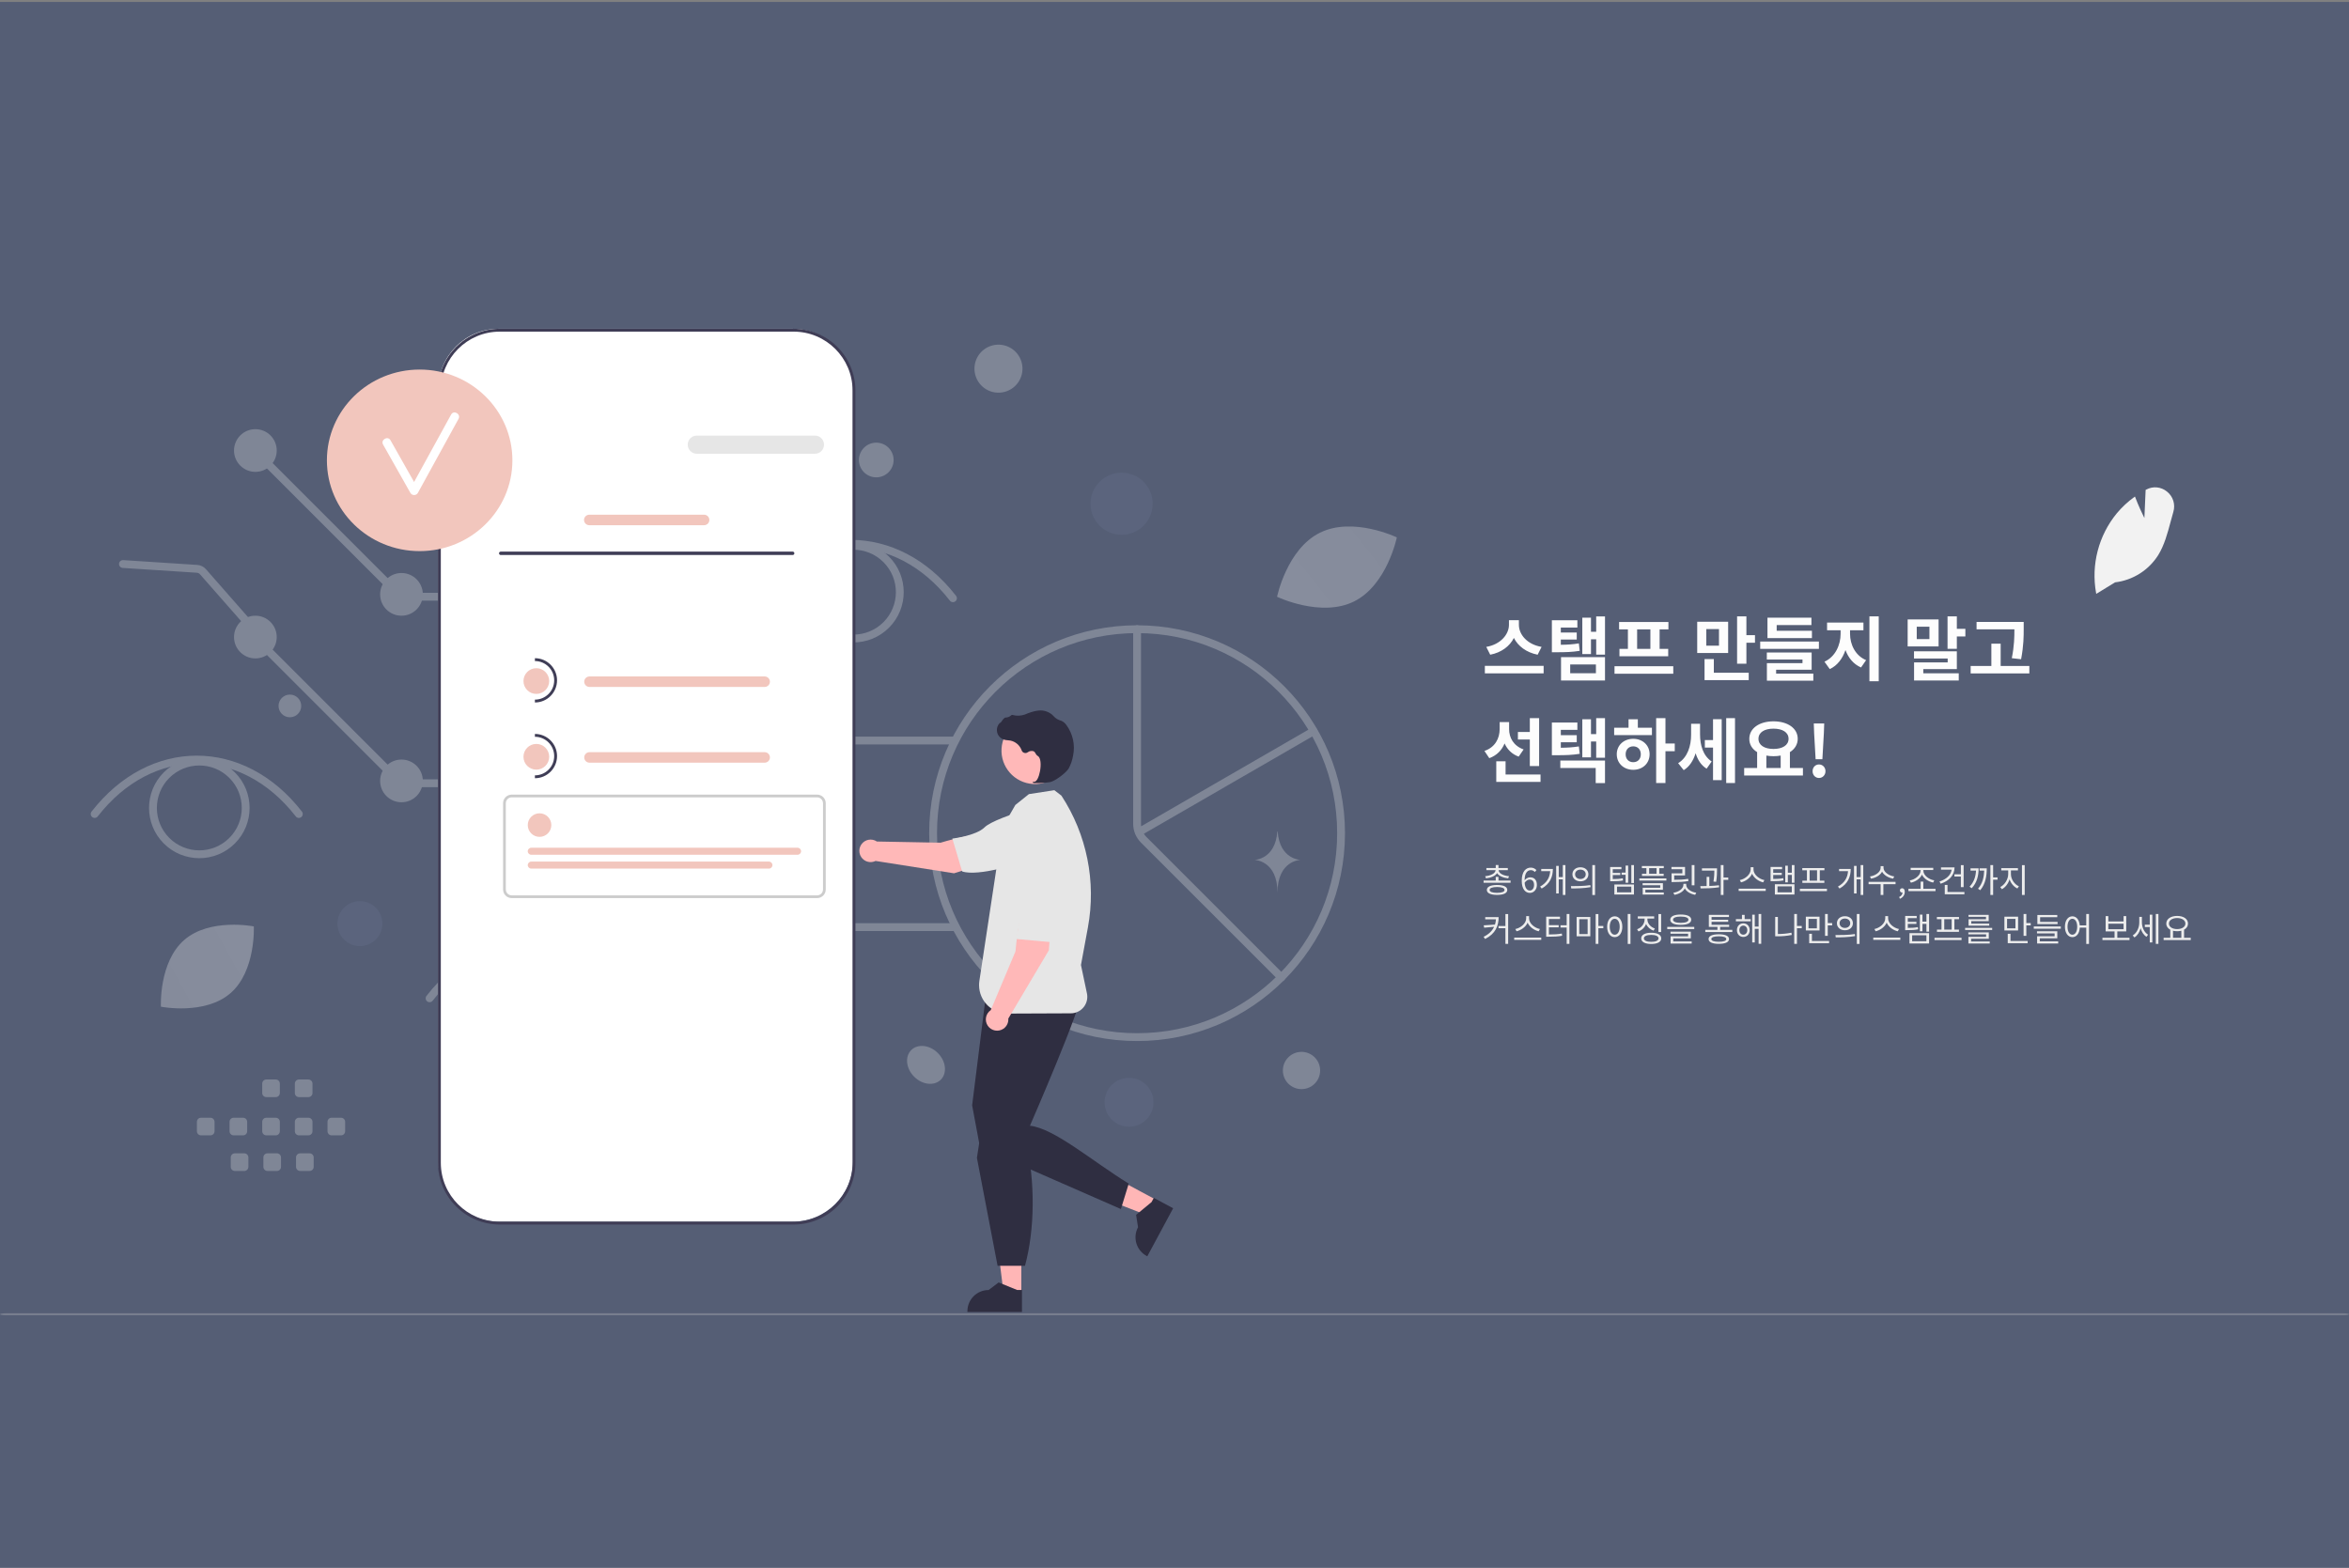 <svg width="1200" height="801" viewBox="0 0 1200 801" fill="none" xmlns="http://www.w3.org/2000/svg">
<rect x="0" y="0" width="1200" height="801" fill="#808080" stroke="none"/>
<path d="M0 0.98H1200V595.852C1200 650.256 1200 757.061 1200 800.981C1174.11 800.981 1108.15 800.98 1075 800.98H0V0.98Z" fill="#555E75"/>
<g opacity="0.3">
<path d="M685.094 425.677C685.094 483.235 638.443 529.886 580.885 529.886C523.327 529.886 476.676 483.235 476.676 425.677C476.676 368.119 523.327 321.467 580.885 321.467C638.443 321.467 685.094 368.119 685.094 425.677Z" stroke="#E1E4E5" stroke-width="4" stroke-linecap="round" stroke-linejoin="round"/>
<path d="M654.575 499.364L584.279 429.07C583.203 427.995 582.35 426.719 581.768 425.314C581.186 423.91 580.886 422.404 580.887 420.883V321.467M486.921 378.361H387.508C385.988 378.362 384.482 378.063 383.077 377.481C381.673 376.9 380.396 376.047 379.321 374.972L309.024 304.674M308.932 304.869H209.521C208 304.87 206.495 304.571 205.09 303.989C203.685 303.408 202.408 302.555 201.333 301.48L131.035 231.182M128.721 320.617L103.692 292.117C103.31 291.68 102.846 291.324 102.325 291.067C101.805 290.811 101.239 290.66 100.66 290.623L62.809 288.166M486.922 473.671H387.509C385.989 473.671 384.483 473.373 383.078 472.791C381.673 472.209 380.396 471.357 379.321 470.281L309.024 399.984M308.932 400.179H209.52C208 400.179 206.494 399.88 205.089 399.299C203.684 398.717 202.408 397.864 201.333 396.789L131.035 326.492M581.695 425.214L671.083 373.572" stroke="#E1E4E5" stroke-width="4" stroke-linecap="round" stroke-linejoin="round"/>
<path d="M205.101 314.578C211.126 314.578 216.01 309.694 216.01 303.669C216.01 297.644 211.126 292.76 205.101 292.76C199.076 292.76 194.191 297.644 194.191 303.669C194.191 309.694 199.076 314.578 205.101 314.578Z" fill="#E1E4E5"/>
<path d="M205.101 409.888C211.126 409.888 216.01 405.004 216.01 398.979C216.01 392.954 211.126 388.069 205.101 388.069C199.076 388.069 194.191 392.954 194.191 398.979C194.191 405.004 199.076 409.888 205.101 409.888Z" fill="#E1E4E5"/>
<path d="M130.46 241.086C136.485 241.086 141.369 236.202 141.369 230.177C141.369 224.152 136.485 219.268 130.46 219.268C124.435 219.268 119.551 224.152 119.551 230.177C119.551 236.202 124.435 241.086 130.46 241.086Z" fill="#E1E4E5"/>
<path d="M130.46 336.396C136.485 336.396 141.369 331.511 141.369 325.486C141.369 319.461 136.485 314.577 130.46 314.577C124.435 314.577 119.551 319.461 119.551 325.486C119.551 331.511 124.435 336.396 130.46 336.396Z" fill="#E1E4E5"/>
<path d="M308.448 314.578C314.473 314.578 319.358 309.694 319.358 303.669C319.358 297.644 314.473 292.76 308.448 292.76C302.423 292.76 297.539 297.644 297.539 303.669C297.539 309.694 302.423 314.578 308.448 314.578Z" fill="#E1E4E5"/>
<path d="M308.448 409.888C314.473 409.888 319.358 405.004 319.358 398.979C319.358 392.954 314.473 388.069 308.448 388.069C302.423 388.069 297.539 392.954 297.539 398.979C297.539 405.004 302.423 409.888 308.448 409.888Z" fill="#E1E4E5"/>
<path d="M383.089 386.922C389.114 386.922 393.998 382.037 393.998 376.012C393.998 369.987 389.114 365.103 383.089 365.103C377.064 365.103 372.18 369.987 372.18 376.012C372.18 382.037 377.064 386.922 383.089 386.922Z" fill="#E1E4E5"/>
<path d="M383.089 482.231C389.114 482.231 393.998 477.347 393.998 471.322C393.998 465.297 389.114 460.413 383.089 460.413C377.064 460.413 372.18 465.297 372.18 471.322C372.18 477.347 377.064 482.231 383.089 482.231Z" fill="#E1E4E5"/>
<path d="M382.515 305.649C411.32 268.559 458.02 268.559 486.824 305.649M219.455 510.049C248.26 472.96 294.959 472.96 323.764 510.049M48.355 415.887C77.161 378.798 123.86 378.798 152.665 415.887" stroke="#E1E4E5" stroke-width="4" stroke-linecap="round" stroke-linejoin="round"/>
<path d="M452.731 285.797C461.979 295.045 461.979 310.041 452.731 319.29C443.482 328.54 428.486 328.54 419.236 319.29C409.988 310.041 409.988 295.045 419.236 285.797C428.486 276.547 443.482 276.547 452.731 285.797ZM289.67 490.196C298.92 499.445 298.92 514.441 289.67 523.69C280.421 532.94 265.425 532.94 256.176 523.69C246.927 514.441 246.927 499.445 256.176 490.196C265.425 480.947 280.421 480.947 289.67 490.196ZM118.571 396.034C127.821 405.284 127.821 420.279 118.571 429.528C109.323 438.778 94.327 438.778 85.077 429.528C75.828 420.279 75.828 405.284 85.077 396.034C94.327 386.785 109.323 386.785 118.571 396.034Z" stroke="#E1E4E5" stroke-width="4" stroke-linecap="round" stroke-linejoin="round"/>
<path d="M691.708 307.298C674.816 315.678 652.395 304.903 652.395 304.903C652.395 304.903 657.377 280.547 674.279 272.178C691.172 263.798 713.584 274.562 713.584 274.562C713.584 274.562 708.601 298.918 691.708 307.298Z" fill="url(#paint0_linear_523_612)"/>
<path d="M117.704 507.462C130.81 496.137 129.663 473.316 129.663 473.316C129.663 473.316 107.263 468.871 94.163 480.206C81.056 491.532 82.197 514.342 82.197 514.342C82.197 514.342 104.596 518.787 117.704 507.462Z" fill="url(#paint1_linear_523_612)"/>
<path d="M589.264 563.173C589.264 556.276 583.672 550.684 576.775 550.684C569.877 550.684 564.285 556.276 564.285 563.173C564.285 570.071 569.877 575.663 576.775 575.663C583.672 575.663 589.264 570.071 589.264 563.173Z" fill="#687391"/>
<path d="M195.341 471.896C195.341 465.554 190.2 460.413 183.858 460.413C177.516 460.413 172.375 465.554 172.375 471.896C172.375 478.238 177.516 483.379 183.858 483.379C190.2 483.379 195.341 478.238 195.341 471.896Z" fill="#687391"/>
<path d="M338.398 190.559C327.883 190.559 319.359 199.083 319.359 209.598C319.359 220.114 327.883 228.638 338.398 228.638C348.913 228.638 357.438 220.114 357.438 209.598C357.438 199.083 348.913 190.559 338.398 190.559Z" fill="#687391"/>
<path d="M572.974 273.232C564.212 273.232 557.108 266.128 557.108 257.366C557.108 248.604 564.212 241.5 572.974 241.5C581.737 241.5 588.84 248.604 588.84 257.366C588.84 266.128 581.737 273.232 572.974 273.232Z" fill="#687391"/>
<path d="M273.94 365.98C269.851 365.98 266.537 362.665 266.537 358.576C266.537 354.488 269.851 351.173 273.94 351.173C278.029 351.173 281.344 354.488 281.344 358.576C281.344 362.665 278.029 365.98 273.94 365.98Z" fill="#E1E4E5"/>
<path d="M658.15 553.665C654.432 549.947 654.432 543.92 658.15 540.202C661.867 536.484 667.895 536.484 671.612 540.202C675.33 543.92 675.33 549.947 671.612 553.665C667.895 557.382 661.867 557.382 658.15 553.665Z" fill="#E1E4E5"/>
<path d="M148.09 366.463C144.89 366.463 142.296 363.869 142.296 360.669C142.296 357.47 144.89 354.876 148.09 354.876C151.289 354.876 153.883 357.47 153.883 360.669C153.883 363.869 151.289 366.463 148.09 366.463Z" fill="#E1E4E5"/>
<path d="M447.648 243.884C442.753 243.884 438.785 239.916 438.785 235.021C438.785 230.126 442.753 226.157 447.648 226.157C452.543 226.157 456.512 230.126 456.512 235.021C456.512 239.916 452.543 243.884 447.648 243.884Z" fill="#E1E4E5"/>
<path d="M272.432 227.201C273.266 230.314 271.419 233.514 268.306 234.348C265.193 235.182 261.993 233.335 261.159 230.222C260.325 227.109 262.172 223.909 265.285 223.075C268.398 222.241 271.598 224.088 272.432 227.201Z" fill="#E1E4E5"/>
<path d="M248.735 452.375C244.613 452.375 241.272 449.033 241.272 444.911C241.272 440.789 244.613 437.448 248.735 437.448C252.858 437.448 256.199 440.789 256.199 444.911C256.199 449.033 252.858 452.375 248.735 452.375Z" fill="#E1E4E5"/>
<path d="M467.012 550.116C462.836 545.941 462.159 539.848 465.5 536.508C468.84 533.168 474.933 533.844 479.108 538.02C483.283 542.195 483.96 548.288 480.62 551.628C477.279 554.968 471.187 554.291 467.012 550.116Z" fill="#E1E4E5"/>
<path d="M521.925 185.185C523.679 191.729 519.795 198.456 513.251 200.209C506.706 201.963 499.979 198.079 498.226 191.535C496.472 184.99 500.356 178.264 506.901 176.51C513.445 174.756 520.172 178.64 521.925 185.185Z" fill="#E1E4E5"/>
<path d="M652.53 424.815H652.701C653.71 439.12 664.348 439.34 664.348 439.34C664.348 439.34 652.617 439.569 652.617 456.097C652.617 439.569 640.887 439.34 640.887 439.34C640.887 439.34 651.521 439.12 652.53 424.815ZM195.488 214.674H195.64C196.549 227.757 206.124 227.958 206.124 227.958C206.124 227.958 195.566 228.168 195.566 243.284C195.566 228.168 185.008 227.958 185.008 227.958C185.008 227.958 194.579 227.757 195.488 214.674Z" fill="#E1E4E5"/>
<path fill-rule="evenodd" clip-rule="evenodd" d="M102.69 571.065H107.499C108.662 571.065 109.599 572.011 109.599 573.164V577.974C109.598 578.531 109.377 579.065 108.983 579.459C108.589 579.852 108.056 580.074 107.499 580.074H102.69C102.134 580.072 101.601 579.85 101.207 579.457C100.814 579.064 100.592 578.531 100.59 577.974V573.164C100.589 572.888 100.643 572.615 100.749 572.36C100.854 572.105 101.009 571.874 101.204 571.679C101.399 571.484 101.631 571.329 101.886 571.224C102.141 571.118 102.414 571.065 102.69 571.065ZM119.365 571.065H124.174C124.73 571.067 125.263 571.289 125.657 571.682C126.05 572.075 126.272 572.608 126.274 573.164V577.974C126.274 578.531 126.052 579.065 125.659 579.459C125.265 579.852 124.731 580.074 124.174 580.074H119.365C118.809 580.072 118.276 579.85 117.883 579.457C117.489 579.064 117.267 578.531 117.265 577.974V573.164C117.267 572.608 117.489 572.075 117.883 571.682C118.276 571.289 118.809 571.067 119.365 571.065ZM136.052 571.065H140.862C141.418 571.067 141.95 571.289 142.344 571.682C142.737 572.076 142.958 572.608 142.961 573.164V577.974C142.96 578.531 142.739 579.065 142.345 579.458C141.952 579.852 141.418 580.073 140.862 580.074H136.052C135.496 580.072 134.963 579.85 134.57 579.456C134.177 579.063 133.955 578.53 133.953 577.974V573.164C133.952 572.888 134.006 572.615 134.111 572.36C134.216 572.105 134.371 571.874 134.566 571.679C134.761 571.484 134.993 571.329 135.248 571.224C135.503 571.119 135.776 571.065 136.052 571.065ZM152.727 571.065H157.537C158.093 571.067 158.626 571.289 159.019 571.682C159.412 572.076 159.634 572.608 159.636 573.164V577.974C159.635 578.531 159.414 579.065 159.021 579.458C158.627 579.852 158.094 580.073 157.537 580.074H152.727C152.169 580.074 151.634 579.853 151.239 579.459C150.844 579.066 150.621 578.532 150.618 577.974V573.164C150.624 572.608 150.849 572.076 151.243 571.683C151.638 571.291 152.17 571.069 152.727 571.065ZM169.404 571.065H174.214C175.377 571.065 176.323 572.011 176.323 573.164V577.974C176.323 578.251 176.268 578.524 176.162 578.779C176.055 579.035 175.9 579.266 175.704 579.461C175.508 579.656 175.276 579.811 175.02 579.916C174.765 580.021 174.491 580.075 174.214 580.074H169.404C168.848 580.072 168.316 579.85 167.923 579.456C167.529 579.063 167.308 578.53 167.305 577.974V573.164C167.308 572.608 167.529 572.076 167.923 571.682C168.316 571.289 168.848 571.067 169.404 571.065ZM119.977 589.25H124.786C125.342 589.252 125.875 589.473 126.269 589.867C126.662 590.26 126.884 590.793 126.886 591.349V596.169C126.884 596.725 126.662 597.258 126.269 597.651C125.875 598.044 125.342 598.266 124.786 598.268H119.977C119.421 598.267 118.887 598.046 118.493 597.653C118.099 597.259 117.878 596.725 117.877 596.169V591.359C117.876 591.082 117.929 590.808 118.034 590.552C118.139 590.296 118.293 590.063 118.488 589.867C118.683 589.671 118.916 589.516 119.171 589.41C119.427 589.304 119.701 589.249 119.977 589.25ZM136.653 589.25H141.462C142.018 589.252 142.551 589.473 142.944 589.867C143.338 590.26 143.559 590.793 143.562 591.349V596.169C143.559 596.725 143.338 597.258 142.944 597.651C142.551 598.044 142.018 598.266 141.462 598.268H136.653C136.096 598.266 135.564 598.044 135.17 597.651C134.777 597.258 134.555 596.725 134.553 596.169V591.359C134.551 591.082 134.604 590.808 134.709 590.552C134.814 590.296 134.968 590.063 135.164 589.867C135.359 589.671 135.591 589.516 135.846 589.41C136.102 589.304 136.376 589.249 136.653 589.25ZM153.329 589.25H158.139C159.302 589.25 160.248 590.196 160.248 591.349V596.169C160.245 596.726 160.022 597.26 159.627 597.654C159.232 598.047 158.697 598.268 158.139 598.268H153.329C152.773 598.266 152.24 598.044 151.847 597.651C151.454 597.257 151.232 596.725 151.23 596.169V591.359C151.23 590.196 152.176 589.25 153.329 589.25ZM136.052 551.53H140.862C141.418 551.533 141.95 551.754 142.344 552.148C142.737 552.541 142.958 553.073 142.961 553.629V558.439C142.96 558.996 142.739 559.53 142.345 559.923C141.952 560.317 141.418 560.539 140.862 560.539L136.052 560.538C135.496 560.536 134.963 560.314 134.57 559.921C134.177 559.528 133.955 558.995 133.953 558.439V553.629C133.952 553.354 134.006 553.08 134.111 552.825C134.216 552.57 134.371 552.339 134.566 552.144C134.761 551.949 134.993 551.794 135.248 551.689C135.503 551.584 135.776 551.53 136.052 551.53ZM152.727 551.53H157.537C158.093 551.533 158.626 551.754 159.019 552.148C159.412 552.541 159.634 553.073 159.636 553.629V558.439C159.635 558.996 159.414 559.53 159.021 559.923C158.627 560.317 158.094 560.539 157.537 560.539L152.727 560.538C152.169 560.538 151.635 560.318 151.239 559.924C150.844 559.531 150.621 558.997 150.618 558.439V553.629C150.624 553.073 150.849 552.541 151.243 552.148C151.638 551.756 152.17 551.534 152.727 551.53ZM357.535 543.975H362.345C363.508 543.975 364.445 544.921 364.445 546.074V550.884C364.445 551.441 364.223 551.975 363.83 552.369C363.436 552.762 362.902 552.984 362.345 552.984H357.535C356.979 552.982 356.447 552.76 356.054 552.366C355.66 551.973 355.439 551.44 355.436 550.884V546.074C355.436 545.798 355.49 545.525 355.595 545.27C355.7 545.015 355.855 544.784 356.05 544.589C356.245 544.394 356.476 544.239 356.731 544.134C356.986 544.029 357.26 543.975 357.535 543.975ZM374.212 543.975H379.021C379.577 543.977 380.11 544.199 380.503 544.592C380.897 544.985 381.119 545.518 381.121 546.074V550.884C381.12 551.441 380.899 551.975 380.505 552.369C380.111 552.762 379.578 552.984 379.021 552.984H374.212C373.656 552.982 373.123 552.76 372.729 552.367C372.336 551.973 372.114 551.441 372.112 550.884V546.074C372.114 545.518 372.336 544.985 372.729 544.592C373.123 544.199 373.656 543.977 374.212 543.975ZM390.898 543.975H395.708C396.264 543.977 396.797 544.199 397.19 544.592C397.583 544.986 397.805 545.518 397.807 546.074V550.884C397.807 551.441 397.585 551.975 397.192 552.368C396.798 552.762 396.265 552.983 395.708 552.984H390.898C390.342 552.982 389.81 552.76 389.416 552.366C389.023 551.973 388.801 551.44 388.799 550.884V546.074C388.799 545.798 388.853 545.525 388.958 545.27C389.063 545.015 389.218 544.784 389.413 544.589C389.608 544.394 389.839 544.239 390.094 544.134C390.349 544.029 390.622 543.975 390.898 543.975ZM407.574 543.975H412.384C412.94 543.977 413.472 544.199 413.866 544.592C414.259 544.986 414.481 545.518 414.483 546.074V550.884C414.482 551.441 414.261 551.975 413.867 552.368C413.474 552.762 412.94 552.983 412.384 552.984H407.574C407.016 552.984 406.481 552.763 406.086 552.369C405.691 551.976 405.467 551.442 405.465 550.884V546.074C405.471 545.518 405.695 544.986 406.09 544.593C406.484 544.201 407.017 543.979 407.574 543.975ZM424.251 543.975H429.061C430.224 543.975 431.17 544.921 431.17 546.074V550.884C431.17 551.161 431.115 551.434 431.008 551.689C430.902 551.945 430.746 552.176 430.551 552.371C430.355 552.566 430.122 552.721 429.867 552.826C429.611 552.931 429.337 552.985 429.061 552.984H424.251C423.695 552.982 423.162 552.76 422.769 552.366C422.376 551.973 422.154 551.44 422.152 550.884V546.074C422.154 545.518 422.376 544.986 422.769 544.592C423.162 544.199 423.695 543.977 424.251 543.975ZM374.824 562.16H379.633C380.189 562.162 380.722 562.383 381.115 562.777C381.509 563.17 381.731 563.703 381.733 564.259V569.079C381.731 569.635 381.509 570.168 381.115 570.561C380.722 570.954 380.189 571.176 379.633 571.178H374.824C374.267 571.177 373.733 570.956 373.34 570.563C372.946 570.169 372.724 569.635 372.724 569.079V564.269C372.722 563.992 372.775 563.718 372.88 563.462C372.985 563.206 373.14 562.973 373.335 562.777C373.53 562.581 373.762 562.426 374.018 562.32C374.273 562.214 374.547 562.159 374.824 562.16ZM391.499 562.16H396.308C396.864 562.162 397.397 562.383 397.791 562.777C398.184 563.17 398.406 563.703 398.408 564.259V569.079C398.406 569.635 398.184 570.168 397.791 570.561C397.397 570.954 396.864 571.176 396.308 571.178H391.499C390.943 571.176 390.41 570.954 390.017 570.561C389.623 570.168 389.401 569.635 389.399 569.079V564.269C389.398 563.992 389.451 563.718 389.556 563.462C389.661 563.206 389.815 562.973 390.01 562.777C390.205 562.581 390.438 562.426 390.693 562.32C390.949 562.214 391.223 562.159 391.499 562.16ZM408.176 562.16H412.986C414.149 562.16 415.095 563.106 415.095 564.259V569.079C415.092 569.636 414.869 570.17 414.473 570.564C414.078 570.957 413.543 571.178 412.986 571.178H408.176C407.62 571.176 407.087 570.954 406.694 570.561C406.301 570.167 406.079 569.635 406.077 569.079V564.269C406.077 563.106 407.023 562.16 408.176 562.16ZM390.898 524.44H395.708C396.264 524.443 396.797 524.664 397.19 525.058C397.583 525.451 397.805 525.983 397.807 526.539V531.349C397.807 531.906 397.585 532.44 397.192 532.833C396.798 533.227 396.265 533.449 395.708 533.449L390.898 533.448C390.342 533.446 389.81 533.224 389.416 532.831C389.023 532.438 388.801 531.905 388.799 531.349V526.539C388.799 526.264 388.853 525.99 388.958 525.735C389.063 525.48 389.218 525.249 389.413 525.054C389.608 524.859 389.839 524.704 390.094 524.599C390.349 524.494 390.622 524.44 390.898 524.44ZM407.574 524.44H412.384C412.94 524.443 413.472 524.664 413.866 525.058C414.259 525.451 414.481 525.983 414.483 526.539V531.349C414.482 531.906 414.261 532.44 413.867 532.833C413.474 533.227 412.94 533.449 412.384 533.449L407.574 533.448C407.016 533.448 406.481 533.228 406.086 532.834C405.691 532.441 405.467 531.907 405.465 531.349V526.539C405.471 525.983 405.695 525.451 406.09 525.058C406.484 524.666 407.017 524.444 407.574 524.44Z" fill="#E1E4E5"/>
</g>
<path d="M521.755 660.833L512.692 660.832L508.379 625.87L521.757 625.871L521.755 660.833Z" fill="#FFB6B6"/>
<path d="M522.077 670.289L494.203 670.288V669.935C494.204 663.944 499.061 659.087 505.052 659.086L510.144 655.224L519.644 659.087L522.077 659.087L522.077 670.289Z" fill="#2F2E41"/>
<path d="M590.819 613.125L586.527 621.108L553.691 608.35L560.027 596.567L590.819 613.125Z" fill="#FFB6B6"/>
<path d="M599.302 617.321L586.102 641.871L585.792 641.704C580.514 638.866 578.537 632.288 581.373 627.011L580.383 620.697L588.284 614.159L589.436 612.016L599.302 617.321Z" fill="#2F2E41"/>
<path d="M504.621 500.725L496.621 564.725L500.621 586.182L572.621 617.725L576.621 604.725C558.217 593.463 538.543 576.419 526.147 575.167C526.147 575.167 553.121 513.225 552.121 508.225C551.121 503.225 504.621 500.725 504.621 500.725Z" fill="#2F2E41"/>
<path d="M503.244 564.54L499.059 591.568L509.622 646.725H523.622C528.651 628.192 528.911 603.833 524.122 583.225L503.244 564.54Z" fill="#2F2E41"/>
<path d="M512.236 422.53L518.69 411.284L525.619 405.725L538.619 403.725L542.231 406.502C555.229 426.368 560.076 450.477 555.766 473.822L552.217 493.045L555.271 507.548C556.231 512.108 553.313 516.584 548.752 517.544C548.192 517.662 547.621 517.723 547.048 517.725L514.793 517.858C506.745 517.891 500.193 511.393 500.16 503.345C500.157 502.594 500.212 501.844 500.325 501.101L512.236 422.53Z" fill="#E6E6E6"/>
<path d="M537.557 461.255L524.666 459.409C520.306 466.699 518.757 486.104 518.757 486.104L506.141 516.089C503.514 517.873 502.831 521.449 504.615 524.076C506.399 526.702 509.975 527.386 512.601 525.602C514.306 524.444 515.261 522.462 515.104 520.408L535.818 485.505L537.557 461.255Z" fill="#FFB8B8"/>
<path d="M535.505 425.467C543.004 426.628 548.141 433.648 546.98 441.147C546.85 441.987 546.642 442.814 546.359 443.616L543.623 451.37C543.623 451.37 542.134 474.716 536.455 481.306L519.029 479.729C519.029 479.729 522.215 467.95 519.769 462.251C518.271 458.761 518.354 446.707 519.83 436.9C520.992 429.421 527.997 424.3 535.476 425.462L535.505 425.467Z" fill="#E6E6E6"/>
<path d="M510.542 438.81L507.481 426.152C499.094 424.804 480.497 430.554 480.497 430.554L447.971 429.947C445.34 428.168 441.766 428.858 439.987 431.488C438.209 434.119 438.899 437.693 441.529 439.472C443.236 440.626 445.43 440.779 447.281 439.872L487.374 446.18L510.542 438.81Z" fill="#FFB8B8"/>
<path d="M543.021 423.644C544.72 431.039 540.103 438.412 532.708 440.112C531.879 440.303 531.035 440.416 530.185 440.45L521.969 440.782C521.969 440.782 499.733 448.049 491.507 445.216L486.516 428.446C486.516 428.446 498.637 427.041 503.024 422.657C505.71 419.973 516.938 415.584 526.593 413.321C533.97 411.629 541.322 416.238 543.014 423.615L543.021 423.644Z" fill="#E6E6E6"/>
<path d="M545.586 386.237C547.098 376.918 540.769 368.138 531.451 366.626C522.132 365.114 513.352 371.442 511.84 380.761C510.327 390.079 516.656 398.859 525.974 400.372C535.293 401.884 544.073 395.555 545.586 386.237Z" fill="#FFB8B8"/>
<path d="M529.005 400.107C531.506 400.146 534.006 399.971 536.477 399.584C538.927 399.086 544.407 395.07 545.934 392.654C547.048 390.581 547.814 388.339 548.204 386.019C549.318 380.571 548.07 374.906 544.77 370.43C544.143 369.505 543.277 368.766 542.264 368.292C542.175 368.257 542.082 368.226 541.989 368.199C540.513 367.811 539.187 366.99 538.181 365.843C537.986 365.611 537.775 365.393 537.548 365.191C536.411 364.232 535.063 363.555 533.615 363.216C531.276 362.59 527.892 363.212 523.557 365.064C521.497 365.788 519.264 365.857 517.164 365.261C516.954 365.221 516.739 365.294 516.599 365.454C515.819 366.186 514.791 366.596 513.722 366.601C513.067 366.63 512.38 367.537 511.549 368.72C511.361 368.988 511.141 369.301 510.982 369.492L510.961 369.126L510.59 369.534C508.684 371.635 508.842 374.884 510.943 376.79C511.508 377.302 512.179 377.682 512.909 377.903C513.568 378.078 514.243 378.186 514.924 378.224C515.336 378.261 515.763 378.3 516.172 378.37C518.84 378.917 521.026 380.825 521.926 383.396C522.304 384.449 523.464 384.996 524.517 384.619C524.682 384.56 524.839 384.479 524.983 384.379C525.848 383.706 526.987 383.499 528.033 383.824C528.478 384.072 528.825 384.465 529.014 384.938C529.245 385.465 529.627 385.911 530.113 386.219C531.773 387.075 531.887 390.867 531.291 394.027C530.716 397.074 529.58 399.278 528.528 399.387C527.719 399.471 527.626 399.528 527.567 399.672L527.515 399.8L527.606 399.92C528.053 400.082 528.53 400.146 529.005 400.107Z" fill="#2F2E41"/>
<path d="M404.917 167.98H254.771C237.744 167.98 223.941 181.783 223.941 198.81V593.346C223.941 610.373 237.744 624.176 254.771 624.176H404.917C421.944 624.176 435.746 610.373 435.746 593.346V198.81C435.746 181.783 421.944 167.98 404.917 167.98Z" fill="white"/>
<path d="M405.44 625.636H255.294C237.892 625.636 223.734 611.478 223.734 594.076V199.54C223.734 182.138 237.892 167.98 255.294 167.98H405.44C422.842 167.98 437 182.138 437 199.54V594.076C437 611.478 422.842 625.636 405.44 625.636ZM255.294 169.441C238.697 169.441 225.194 182.943 225.194 199.54V594.076C225.194 610.673 238.697 624.175 255.294 624.175H405.44C422.037 624.175 435.54 610.673 435.54 594.076V199.54C435.54 182.943 422.037 169.441 405.44 169.441H255.294Z" fill="#3F3D56"/>
<path d="M212.058 237.018C210.74 237.018 209.668 238.089 209.668 239.408V258.528C209.668 259.847 210.74 260.918 212.058 260.918C213.376 260.918 214.448 259.847 214.448 258.528V239.408C214.448 238.089 213.376 237.018 212.058 237.018Z" fill="#3F3D56"/>
<path d="M416.317 231.831H355.967C353.407 231.831 351.324 229.748 351.324 227.188C351.324 224.628 353.407 222.546 355.967 222.546H416.317C418.877 222.546 420.96 224.628 420.96 227.188C420.96 229.748 418.877 231.831 416.317 231.831Z" fill="#E6E6E6"/>
<path d="M359.698 268.338H301.034C299.555 268.338 298.352 267.134 298.352 265.655C298.352 264.176 299.555 262.974 301.034 262.974H359.698C361.177 262.974 362.379 264.176 362.379 265.655C362.379 267.134 361.177 268.338 359.698 268.338Z" fill="#F2C6BD"/>
<path d="M214.379 281.575C240.545 281.575 261.757 260.81 261.757 235.195C261.757 209.58 240.545 188.814 214.379 188.814C188.212 188.814 167 209.58 167 235.195C167 260.81 188.212 281.575 214.379 281.575Z" fill="#F2C6BD"/>
<path d="M230.459 211.8C224.152 223.286 217.844 234.771 211.536 246.257C207.516 239.154 203.518 232.038 199.488 224.941C198.097 222.49 194.311 224.695 195.706 227.152C200.378 235.379 205.001 243.634 209.672 251.862C210.471 253.268 212.664 253.301 213.455 251.862C220.384 239.245 227.313 226.628 234.241 214.011C235.599 211.539 231.818 209.326 230.459 211.8Z" fill="white"/>
<path d="M254.93 282.696C254.93 283.178 255.317 283.565 255.798 283.565H404.938C405.42 283.565 405.807 283.178 405.807 282.696C405.807 282.214 405.42 281.827 404.938 281.827H255.798C255.317 281.827 254.93 282.214 254.93 282.696Z" fill="#3F3D56"/>
<path d="M390.637 350.976H301.135C299.657 350.976 298.453 349.773 298.453 348.294C298.453 346.815 299.657 345.612 301.135 345.612H390.637C392.116 345.612 393.318 346.815 393.318 348.294C393.318 349.773 392.116 350.976 390.637 350.976Z" fill="#F2C6BD"/>
<path d="M390.637 389.668H301.135C299.657 389.668 298.453 388.465 298.453 386.986C298.453 385.507 299.657 384.304 301.135 384.304H390.637C392.116 384.304 393.318 385.507 393.318 386.986C393.318 388.465 392.116 389.668 390.637 389.668Z" fill="#F2C6BD"/>
<path d="M390.637 428.36H301.135C299.657 428.36 298.453 427.157 298.453 425.678C298.453 424.199 299.657 422.996 301.135 422.996H390.637C392.116 422.996 393.318 424.199 393.318 425.678C393.318 427.157 392.116 428.36 390.637 428.36Z" fill="#6C63FF"/>
<path d="M273.988 354.533C277.617 354.533 280.559 351.592 280.559 347.963C280.559 344.334 277.617 341.393 273.988 341.393C270.36 341.393 267.418 344.334 267.418 347.963C267.418 351.592 270.36 354.533 273.988 354.533Z" fill="#F2C6BD"/>
<path d="M273.258 358.913V357.453C278.692 357.453 283.113 353.032 283.113 347.598C283.113 342.164 278.692 337.742 273.258 337.742V336.282C279.497 336.282 284.573 341.358 284.573 347.598C284.573 353.837 279.497 358.913 273.258 358.913Z" fill="#3F3D56"/>
<path d="M273.988 393.225C277.617 393.225 280.559 390.284 280.559 386.655C280.559 383.026 277.617 380.084 273.988 380.084C270.36 380.084 267.418 383.026 267.418 386.655C267.418 390.284 270.36 393.225 273.988 393.225Z" fill="#F2C6BD"/>
<path d="M273.258 397.605V396.145C278.692 396.145 283.113 391.724 283.113 386.29C283.113 380.855 278.692 376.434 273.258 376.434V374.974C279.497 374.974 284.573 380.05 284.573 386.29C284.573 392.529 279.497 397.605 273.258 397.605Z" fill="#3F3D56"/>
<path d="M273.988 431.917C277.617 431.917 280.559 428.976 280.559 425.347C280.559 421.718 277.617 418.777 273.988 418.777C270.36 418.777 267.418 421.718 267.418 425.347C267.418 428.976 270.36 431.917 273.988 431.917Z" fill="#6C63FF"/>
<path d="M273.258 436.297V434.837C278.692 434.837 283.113 430.416 283.113 424.982C283.113 419.547 278.692 415.126 273.258 415.126V413.666C279.497 413.666 284.573 418.742 284.573 424.982C284.573 431.221 279.497 436.297 273.258 436.297Z" fill="#3F3D56"/>
<path d="M417.432 458.155H261.407C259.36 458.153 257.702 456.495 257.699 454.448V410.387C257.702 408.341 259.36 406.682 261.407 406.68H417.432C419.479 406.682 421.137 408.341 421.14 410.387V454.448C421.137 456.495 419.479 458.153 417.432 458.155Z" fill="white"/>
<path d="M417.433 458.855H261.407C258.974 458.852 257.003 456.881 257 454.448V410.387C257.003 407.955 258.974 405.983 261.407 405.98H417.433C419.866 405.983 421.837 407.955 421.84 410.387V454.448C421.837 456.881 419.866 458.852 417.433 458.855ZM261.407 407.38C259.747 407.382 258.402 408.727 258.4 410.387V454.448C258.402 456.108 259.747 457.454 261.407 457.456H417.433C419.093 457.454 420.438 456.108 420.44 454.448V410.387C420.438 408.727 419.093 407.382 417.433 407.38L261.407 407.38Z" fill="#CCCCCC"/>
<path d="M275.629 427.564C278.952 427.564 281.645 424.871 281.645 421.549C281.645 418.226 278.952 415.533 275.629 415.533C272.307 415.533 269.613 418.226 269.613 421.549C269.613 424.871 272.307 427.564 275.629 427.564Z" fill="#F2C6BD"/>
<path d="M407.438 436.708H271.403C270.414 436.71 269.611 435.909 269.609 434.919C269.608 433.93 270.409 433.127 271.398 433.125H407.438C408.428 433.124 409.231 433.925 409.232 434.914C409.233 435.904 408.433 436.707 407.443 436.708H407.438Z" fill="#F2C6BD"/>
<path d="M392.811 443.787H271.405C270.415 443.787 269.613 442.985 269.613 441.996C269.613 441.006 270.415 440.204 271.405 440.204H392.811C393.8 440.204 394.602 441.006 394.602 441.996C394.602 442.985 393.8 443.787 392.811 443.787Z" fill="#F2C6BD"/>
<path opacity="0.3" d="M1200 671.48C1200.01 671.756 1198.6 671.98 1196.85 671.98H3.169C1.419 671.98 0 671.757 0 671.48C0 671.204 1.419 670.98 3.169 670.98H1196.83C1198.58 670.98 1199.99 671.202 1200 671.477V671.48Z" fill="#CCCCCC"/>
<path d="M1070.88 303.419L1070.8 302.993C1068.18 288.505 1072.06 273.594 1081.41 262.222C1084.03 259.092 1087.03 256.303 1090.34 253.922L1090.66 253.694L1090.8 254.058C1092.44 258.404 1094.53 262.757 1095.47 264.683L1096.11 250.301L1096.48 250.108C1099.9 248.274 1104.09 248.706 1107.07 251.201C1110.15 253.674 1111.41 257.772 1110.26 261.55C1109.77 263.24 1109.3 264.993 1108.84 266.688C1107.28 272.513 1105.67 278.536 1102.54 283.608C1097.67 291.336 1089.57 296.453 1080.5 297.533L1070.88 303.419Z" fill="#F2F2F2"/>
<path d="M759.142 448.755L758.717 447.667C761.556 447.412 763.902 446.256 764.038 444.59H759.329V443.485H764.106V441.938H765.5V443.485H770.277V444.59H765.551C765.687 446.256 768.016 447.412 770.889 447.667L770.464 448.755C767.948 448.483 765.721 447.582 764.803 446.086C763.868 447.582 761.658 448.483 759.142 448.755ZM764.786 456.167C767.2 456.167 768.594 455.64 768.594 454.688C768.594 453.736 767.2 453.192 764.786 453.192C762.372 453.192 760.978 453.736 760.978 454.688C760.978 455.64 762.372 456.167 764.786 456.167ZM764.786 452.155C768.067 452.155 770.005 453.039 770.005 454.688C770.005 456.337 768.067 457.221 764.786 457.221C761.505 457.221 759.567 456.337 759.567 454.688C759.567 453.039 761.505 452.155 764.786 452.155ZM765.5 449.894H771.688V451.016H757.901V449.894H764.106V448.007H765.5V449.894ZM781.421 449.401C780.639 449.401 779.636 449.86 778.871 450.999C779.058 453.583 779.993 454.994 781.557 454.994C782.747 454.994 783.682 453.855 783.682 452.155C783.682 450.472 782.934 449.401 781.421 449.401ZM781.557 456.201C779.16 456.201 777.392 454.144 777.392 450.03C777.392 445.151 779.585 443.281 781.999 443.281C783.291 443.281 784.226 443.825 784.906 444.556L784.056 445.525C783.563 444.93 782.815 444.573 782.05 444.573C780.35 444.573 778.905 445.882 778.837 449.758C779.602 448.823 780.69 448.245 781.676 448.245C783.784 448.245 785.127 449.554 785.127 452.155C785.127 454.569 783.495 456.201 781.557 456.201ZM787.349 443.961H793.299C793.299 447.888 791.922 451.526 787.587 453.974L786.771 452.971C790.273 451.016 791.718 448.262 791.922 445.1H787.349V443.961ZM798.365 441.989H799.708V457.238H798.365V449.265H796.291V456.473H794.982V442.397H796.291V448.126H798.365V441.989ZM807.357 443.111C809.737 443.111 811.437 444.556 811.437 446.698C811.437 448.823 809.737 450.285 807.357 450.285C804.994 450.285 803.277 448.823 803.277 446.698C803.277 444.556 804.994 443.111 807.357 443.111ZM807.357 444.301C805.793 444.301 804.637 445.27 804.637 446.698C804.637 448.109 805.793 449.095 807.357 449.095C808.938 449.095 810.077 448.109 810.077 446.698C810.077 445.27 808.938 444.301 807.357 444.301ZM813.443 441.989H814.837V457.272H813.443V441.989ZM802.682 453.923L802.512 452.75C805.283 452.75 809.108 452.733 812.44 452.223L812.559 453.26C809.125 453.889 805.436 453.923 802.682 453.923ZM830.435 451.016V446.953H828.412V445.831H830.435V442.244H831.761V451.016H830.435ZM829.007 448.721L829.126 449.843C827.392 450.183 825.947 450.251 823.516 450.251H822.547V442.975H828.31V444.097H823.89V445.984H827.715V447.072H823.89V449.129C826.049 449.129 827.426 449.044 829.007 448.721ZM826.066 453.005V455.912H833.359V453.005H826.066ZM824.706 457.034V451.9H834.719V457.034H824.706ZM833.376 441.989H834.719V451.169H833.376V441.989ZM846.261 446.443V443.536H842.47V446.443H846.261ZM841.076 446.443V443.536H838.764V442.465H849.95V443.536H847.655V446.443H849.899V447.514H838.815V446.443H841.076ZM840.549 454.586V456.014H849.967V457.068H839.189V453.583H848.131V452.274H839.138V451.237H849.508V454.586H840.549ZM837.472 448.789H851.276V449.894H837.472V448.789ZM865.623 441.989V452.308H864.229V441.989H865.623ZM853.927 446.205H859.435V444.097H853.876V442.958H860.812V447.276H855.287V449.503C858.092 449.503 860.064 449.418 862.41 449.01L862.546 450.132C860.115 450.557 858.092 450.642 855.151 450.642H853.927V446.205ZM861.407 451.543V451.985C861.407 454.11 863.787 455.691 866.524 456.116L865.997 457.187C863.685 456.779 861.611 455.64 860.693 453.906C859.792 455.657 857.684 456.779 855.389 457.187L854.845 456.116C857.565 455.691 859.979 454.127 859.979 451.985V451.543H861.407ZM876.722 450.54L875.328 450.404C875.753 447.871 875.787 446.018 875.787 444.794H869.446V443.655H877.147V444.488C877.147 445.712 877.147 447.701 876.722 450.54ZM873.22 448.007V452.665C874.886 452.597 876.586 452.495 878.133 452.308L878.218 453.328C875.056 453.838 871.469 453.906 868.766 453.906L868.613 452.75C869.582 452.75 870.704 452.733 871.843 452.699V448.007H873.22ZM882.893 448.364V449.537H880.462V457.238H879.068V441.989H880.462V448.364H882.893ZM901.348 449.656L900.719 450.812C898.407 450.285 896.027 448.653 895.058 446.409C894.089 448.636 891.709 450.268 889.414 450.812L888.785 449.656C891.454 449.129 894.327 446.834 894.327 444.233V443.06H895.789V444.233C895.789 446.834 898.679 449.146 901.348 449.656ZM888.207 454.042H902.028V455.198H888.207V454.042ZM911.002 448.67L911.121 449.809C909.387 450.149 907.925 450.217 905.477 450.217H904.508V442.958H910.39V444.097H905.851V445.967H910.237V447.038H905.851V449.078C908.027 449.078 909.404 448.993 911.002 448.67ZM908.061 452.869V455.912H915.354V452.869H908.061ZM906.701 457.034V451.764H916.714V457.034H906.701ZM915.371 441.989H916.714V451.016H915.371V447.021H913.331V450.812H912.005V442.295H913.331V445.882H915.371V441.989ZM928.256 449.945V444.641H924.465V449.945H928.256ZM923.071 449.945V444.641H920.708V443.519H932.013V444.641H929.65V449.945H931.979V451.084H920.742V449.945H923.071ZM919.484 454.127H933.305V455.283H919.484V454.127ZM939.502 443.961H945.452C945.452 447.888 944.075 451.526 939.74 453.974L938.924 452.971C942.426 451.016 943.871 448.262 944.075 445.1H939.502V443.961ZM950.518 441.989H951.861V457.238H950.518V449.265H948.444V456.473H947.135V442.397H948.444V448.126H950.518V441.989ZM967.687 447.803L967.109 448.925C964.746 448.517 962.451 447.191 961.465 445.355C960.513 447.208 958.218 448.517 955.838 448.925L955.277 447.803C958.048 447.395 960.734 445.559 960.734 443.383V442.533H962.196V443.383C962.196 445.508 964.916 447.395 967.687 447.803ZM968.35 450.574L968.367 451.73H962.128V457.255H960.734V451.73H954.58V450.574H968.35ZM970.576 459.21L970.202 458.292C971.273 457.816 971.902 456.983 971.902 455.98C971.834 455.997 971.783 455.997 971.715 455.997C971.12 455.997 970.576 455.623 970.576 454.909C970.576 454.246 971.12 453.821 971.749 453.821C972.565 453.821 973.058 454.518 973.058 455.657C973.058 457.289 972.106 458.564 970.576 459.21ZM976.191 450.982L975.596 449.843C978.231 449.401 981.121 447.276 981.121 444.845V444.522H976.072V443.383H987.615V444.522H982.566V444.845C982.566 447.276 985.473 449.367 988.125 449.792L987.564 450.914C985.235 450.455 982.821 448.959 981.852 446.868C980.883 448.976 978.486 450.489 976.191 450.982ZM982.549 454.127H988.771V455.283H974.933V454.127H981.155V450.438H982.549V454.127ZM998.426 446.698H1001.72V442.006H1003.13V453.26H1001.72V447.837H998.426V446.698ZM991.575 443.179H998.494C998.494 447.106 995.723 450.081 991.405 451.509L990.81 450.387C994.295 449.231 996.692 447.055 996.998 444.318H991.575V443.179ZM994.89 455.759H1003.53V456.898H993.496V452.121H994.89V455.759ZM1006.65 443.638H1010.78C1010.78 447.31 1010.02 450.88 1007.25 453.804L1006.16 453.022C1008.42 450.676 1009.3 447.854 1009.46 444.794H1006.65V443.638ZM1011.29 443.638H1014.95C1014.95 447.31 1014.42 451.509 1011.62 454.824L1010.49 454.059C1012.84 451.356 1013.52 448.024 1013.64 444.794H1011.29V443.638ZM1020.46 448.279V449.435H1018.2V457.238H1016.8V441.989H1018.2V448.279H1020.46ZM1027.29 444.709V446.647C1027.29 449.231 1029.13 451.866 1031.37 452.818L1030.59 453.94C1028.82 453.124 1027.32 451.373 1026.59 449.282C1025.9 451.509 1024.4 453.43 1022.67 454.314L1021.85 453.192C1024.04 452.155 1025.9 449.282 1025.9 446.647V444.709H1022.36V443.553H1030.88V444.709H1027.29ZM1032.93 442.006H1034.33V457.238H1032.93V442.006ZM758.734 468.57H765.585C765.585 472.99 764.038 477.019 758.683 479.739L757.901 478.634C760.672 477.274 762.355 475.523 763.29 473.5L758.207 473.976L757.952 472.769L763.715 472.395C764.004 471.545 764.14 470.644 764.208 469.709H758.734V468.57ZM769.053 467.006H770.447V482.238H769.053V474.248H765.534V473.109H769.053V467.006ZM786.681 474.656L786.052 475.812C783.74 475.285 781.36 473.653 780.391 471.409C779.422 473.636 777.042 475.268 774.747 475.812L774.118 474.656C776.787 474.129 779.66 471.834 779.66 469.233V468.06H781.122V469.233C781.122 471.834 784.012 474.146 786.681 474.656ZM773.54 479.042H787.361V480.198H773.54V479.042ZM791.269 473.789V477.444C794.023 477.444 795.791 477.342 797.865 476.968L798.018 478.107C795.808 478.498 793.955 478.583 791.048 478.583H789.875V468.366H796.93V469.522H791.269V472.667H796.267V473.789H791.269ZM800.347 466.972H801.741V482.255H800.347V473.891H797.202V472.735H800.347V466.972ZM806.789 469.641V477.24H811.056V469.641H806.789ZM805.429 478.362V468.519H812.416V478.362H805.429ZM819.063 473.075V474.248H816.547V482.238H815.153V467.006H816.547V473.075H819.063ZM831.54 466.989H832.934V482.272H831.54V466.989ZM824.893 468.162C827.154 468.162 828.769 470.236 828.769 473.483C828.769 476.73 827.154 478.804 824.893 478.804C822.632 478.804 821.017 476.73 821.017 473.483C821.017 470.236 822.632 468.162 824.893 468.162ZM824.893 469.42C823.397 469.42 822.343 471.018 822.343 473.483C822.343 475.965 823.397 477.563 824.893 477.563C826.372 477.563 827.426 475.965 827.426 473.483C827.426 471.018 826.372 469.42 824.893 469.42ZM848.606 467.006V476.203H847.212V467.006H848.606ZM845.41 474.384L844.73 475.489C842.996 474.894 841.602 473.653 840.905 472.072C840.259 473.806 838.848 475.2 837.046 475.88L836.315 474.775C838.61 473.976 840.157 471.97 840.157 469.76V469.318H836.672V468.179H845.036V469.318H841.585V469.76C841.585 471.8 843.166 473.653 845.41 474.384ZM843.54 481.201C845.852 481.201 847.263 480.555 847.263 479.433C847.263 478.294 845.852 477.665 843.54 477.665C841.228 477.665 839.8 478.294 839.8 479.433C839.8 480.555 841.228 481.201 843.54 481.201ZM843.54 476.56C846.702 476.56 848.657 477.614 848.657 479.433C848.657 481.252 846.702 482.289 843.54 482.289C840.378 482.289 838.423 481.252 838.423 479.433C838.423 477.614 840.378 476.56 843.54 476.56ZM858.618 468.298C856.119 468.298 854.691 468.876 854.691 469.896C854.691 470.916 856.119 471.494 858.618 471.494C861.117 471.494 862.545 470.916 862.545 469.896C862.545 468.876 861.117 468.298 858.618 468.298ZM858.618 472.531C855.269 472.531 853.263 471.613 853.263 469.896C853.263 468.179 855.269 467.244 858.618 467.244C861.967 467.244 863.973 468.179 863.973 469.896C863.973 471.613 861.967 472.531 858.618 472.531ZM854.793 479.433V480.98H864.211V482.068H853.433V478.413H862.375V477.053H853.382V475.999H863.752V479.433H854.793ZM851.716 473.568H865.52V474.69H851.716V473.568ZM878.058 481.167C880.523 481.167 881.883 480.691 881.883 479.773C881.883 478.872 880.523 478.379 878.058 478.379C875.61 478.379 874.233 478.872 874.233 479.773C874.233 480.691 875.61 481.167 878.058 481.167ZM878.058 477.342C881.373 477.342 883.277 478.192 883.277 479.773C883.277 481.371 881.373 482.221 878.058 482.221C874.743 482.221 872.839 481.371 872.839 479.773C872.839 478.192 874.743 477.342 878.058 477.342ZM878.755 475.064H884.96V476.186H871.156V475.064H877.361V473.568H872.975V467.431H883.26V468.519H874.369V469.93H882.852V470.984H874.369V472.48H883.345V473.568H878.755V475.064ZM890.586 477.546C891.759 477.546 892.609 476.577 892.609 475.217C892.609 473.891 891.759 472.922 890.586 472.922C889.396 472.922 888.563 473.891 888.563 475.217C888.563 476.577 889.396 477.546 890.586 477.546ZM890.586 471.749C892.473 471.749 893.85 473.177 893.85 475.217C893.85 477.291 892.473 478.702 890.586 478.702C888.699 478.702 887.322 477.291 887.322 475.217C887.322 473.177 888.699 471.749 890.586 471.749ZM891.266 467.431V469.59H894.36V470.729H886.795V469.59H889.889V467.431H891.266ZM898.389 466.972H899.732V482.221H898.389V474.554H896.434V481.49H895.125V467.329H896.434V473.415H898.389V466.972ZM908.242 468.468V477.206C910.435 477.206 912.696 477.019 915.161 476.526L915.331 477.682C912.73 478.209 910.401 478.379 908.072 478.379H906.865V468.468H908.242ZM920.431 473.075V474.231H917.983V482.238H916.589V466.989H917.983V473.075H920.431ZM928.164 474.299V469.471H923.88V474.299H928.164ZM929.524 468.349V475.404H922.52V468.349H929.524ZM925.631 477.104V480.759H934.403V481.898H924.237V477.104H925.631ZM933.723 471.63H935.967V472.803H933.723V478.141H932.329V466.972H933.723V471.63ZM942.477 468.111C944.857 468.111 946.557 469.556 946.557 471.698C946.557 473.823 944.857 475.285 942.477 475.285C940.114 475.285 938.397 473.823 938.397 471.698C938.397 469.556 940.114 468.111 942.477 468.111ZM942.477 469.301C940.913 469.301 939.757 470.27 939.757 471.698C939.757 473.109 940.913 474.095 942.477 474.095C944.058 474.095 945.197 473.109 945.197 471.698C945.197 470.27 944.058 469.301 942.477 469.301ZM948.563 466.989H949.957V482.272H948.563V466.989ZM937.802 478.923L937.632 477.75C940.403 477.75 944.228 477.733 947.56 477.223L947.679 478.26C944.245 478.889 940.556 478.923 937.802 478.923ZM970.111 474.656L969.482 475.812C967.17 475.285 964.79 473.653 963.821 471.409C962.852 473.636 960.472 475.268 958.177 475.812L957.548 474.656C960.217 474.129 963.09 471.834 963.09 469.233V468.06H964.552V469.233C964.552 471.834 967.442 474.146 970.111 474.656ZM956.97 479.042H970.791V480.198H956.97V479.042ZM979.766 473.67L979.885 474.809C978.151 475.149 976.689 475.217 974.241 475.217H973.272V467.958H979.154V469.097H974.615V470.967H979.001V472.038H974.615V474.078C976.791 474.078 978.168 473.993 979.766 473.67ZM976.825 477.869V480.912H984.118V477.869H976.825ZM975.465 482.034V476.764H985.478V482.034H975.465ZM984.135 466.989H985.478V476.016H984.135V472.021H982.095V475.812H980.769V467.295H982.095V470.882H984.135V466.989ZM997.02 474.945V469.641H993.229V474.945H997.02ZM991.835 474.945V469.641H989.472V468.519H1000.78V469.641H998.414V474.945H1000.74V476.084H989.506V474.945H991.835ZM988.248 479.127H1002.07V480.283H988.248V479.127ZM1014.56 469.658V468.417H1005.62V467.431H1015.94V470.61H1007.03V471.919H1016.21V472.922H1005.65V469.658H1014.56ZM1006.95 479.62V481.031H1016.47V482.034H1005.57V478.651H1014.61V477.376H1005.54V476.373H1015.99V479.62H1006.95ZM1003.89 474.078H1017.71V475.132H1003.89V474.078ZM1029.6 474.299V469.471H1025.32V474.299H1029.6ZM1030.96 468.349V475.404H1023.96V468.349H1030.96ZM1027.07 477.104V480.759H1035.84V481.898H1025.67V477.104H1027.07ZM1035.16 471.63H1037.4V472.803H1035.16V478.141H1033.76V466.972H1035.16V471.63ZM1051.12 471.001V472.123H1040.8V467.499H1050.97V468.621H1042.2V471.001H1051.12ZM1042.03 479.399V480.963H1051.44V482.051H1040.67V478.362H1049.61V476.9H1040.61V475.812H1050.98V479.399H1042.03ZM1038.97 473.347H1052.77V474.486H1038.97V473.347ZM1058.68 477.563C1060.13 477.563 1061.15 475.965 1061.15 473.483C1061.15 471.018 1060.13 469.42 1058.68 469.42C1057.22 469.42 1056.2 471.018 1056.2 473.483C1056.2 475.965 1057.22 477.563 1058.68 477.563ZM1065.77 466.989H1067.17V482.272H1065.77V473.942H1062.46C1062.32 476.934 1060.81 478.804 1058.68 478.804C1056.46 478.804 1054.88 476.73 1054.88 473.483C1054.88 470.236 1056.46 468.162 1058.68 468.162C1060.74 468.162 1062.24 469.947 1062.46 472.803H1065.77V466.989ZM1077.05 471.936V474.741H1084.84V471.936H1077.05ZM1081.64 479.144H1087.87V480.283H1074.04V479.144H1080.23V475.863H1075.68V468.077H1077.05V470.797H1084.84V468.077H1086.2V475.863H1081.64V479.144ZM1094.21 468.434V471.29C1094.21 473.738 1095.34 476.322 1097.35 477.546L1096.55 478.634C1095.11 477.75 1094.09 476.135 1093.54 474.282C1093 476.305 1091.89 478.022 1090.38 478.957L1089.51 477.92C1091.6 476.696 1092.86 473.959 1092.86 471.341V468.434H1094.21ZM1098.22 472.463V467.329H1099.53V481.49H1098.22V473.619H1095.7V472.463H1098.22ZM1101.31 466.989H1102.64V482.238H1101.31V466.989ZM1110.1 475.54V479.127H1114.35V475.54C1113.7 475.693 1112.97 475.778 1112.21 475.778C1111.46 475.778 1110.73 475.693 1110.1 475.54ZM1112.21 469.046C1109.76 469.046 1108.01 470.168 1108.01 471.868C1108.01 473.568 1109.76 474.69 1112.21 474.69C1114.65 474.69 1116.42 473.568 1116.42 471.868C1116.42 470.168 1114.65 469.046 1112.21 469.046ZM1115.74 479.127H1119.16V480.283H1105.3V479.127H1108.7V475.013C1107.43 474.35 1106.66 473.245 1106.66 471.868C1106.66 469.488 1108.98 467.958 1112.21 467.958C1115.45 467.958 1117.75 469.488 1117.75 471.868C1117.75 473.245 1117 474.333 1115.74 474.996V479.127Z" fill="#EDEDED"/>
<path d="M787.528 330.508L785.512 334.504C779.752 333.352 775.504 330.148 773.38 325.936C771.256 330.148 767.044 333.388 761.284 334.504L759.268 330.508C766.72 329.248 770.86 323.992 770.86 319.24V316.864H775.936V319.24C775.936 324.1 780.04 329.248 787.528 330.508ZM758.548 340.192H788.572V344.044H758.548V340.192ZM806.569 328.708L807.001 332.524C803.221 333.136 800.017 333.244 795.085 333.244H792.781V316.9H805.813V320.644H797.353V323.164H805.489V326.764H797.353V329.428C800.917 329.392 803.545 329.212 806.569 328.708ZM802.141 339.472V343.972H815.281V339.472H802.141ZM797.461 347.68V335.728H819.925V347.68H797.461ZM815.425 314.956H819.925V334.468H815.425V326.62H812.761V334.18H808.333V315.568H812.761V322.768H815.425V314.956ZM843.106 331.516V321.58H836.338V331.516H843.106ZM831.622 331.516V321.58H827.122V317.8H852.322V321.58H847.822V331.516H852.214V335.296H827.302V331.516H831.622ZM824.782 340.372H854.806V344.224H824.782V340.372ZM878.152 329.896V321.4H871.672V329.896H878.152ZM882.832 317.656V333.64H867.028V317.656H882.832ZM875.524 336.736V343.72H893.344V347.5H870.772V336.736H875.524ZM892.156 324.496H896.548V328.384H892.156V339.112H887.404V314.92H892.156V324.496ZM925.633 322.264V326.008H902.917V315.568H925.381V319.348H907.633V322.264H925.633ZM907.345 342.172V344.152H926.353V347.788H902.629V338.824H920.809V336.952H902.593V333.388H925.489V342.172H907.345ZM899.209 327.772H929.197V331.516H899.209V327.772ZM945.106 322.012V323.848C945.106 329.248 947.77 334.972 953.314 337.276L950.722 341.02C946.87 339.364 944.242 336.124 942.766 332.128C941.29 336.448 938.626 340.084 934.738 341.848L932.038 338.068C937.582 335.584 940.282 329.5 940.282 323.848V322.012H933.37V318.088H951.946V322.012H945.106ZM955.006 314.92H959.758V348.076H955.006V314.92ZM985.66 326.512V320.176H979.18V326.512H985.66ZM990.34 316.468V330.256H974.536V316.468H990.34ZM982.528 341.848V344.008H1000.64V347.68H977.812V338.428H994.984V336.448H977.776V332.776H999.664V341.848H982.528ZM999.664 321.292H1004.02V325.18H999.664V331.48H994.912V314.92H999.664V321.292ZM1032.49 336.808L1027.74 336.268C1029 330.004 1029.07 325.396 1029.07 321.544H1009.74V317.764H1033.82V320.932C1033.82 325.072 1033.82 329.752 1032.49 336.808ZM1022.05 340.264H1036.7V344.08H1006.72V340.264H1017.3V328.852H1022.05V340.264ZM781.516 391.4V377.828H775.432V373.976H781.516V366.92H786.268V391.4H781.516ZM778.348 382.904L775.828 386.576C772.372 385.316 769.996 382.904 768.628 379.844C767.224 383.264 764.668 385.964 760.816 387.368L758.332 383.66C763.804 381.824 766.108 377.216 766.108 372.5V368.936H770.932V372.536C770.932 376.856 773.164 381.068 778.348 382.904ZM769.132 395.72H786.988V399.5H764.38V388.952H769.132V395.72ZM806.569 381.356L807.001 385.136C803.221 385.748 800.017 385.856 795.085 385.856H792.781V369.152H805.813V372.896H797.353V375.632H805.489V379.232H797.353V382.04C800.917 382.004 803.545 381.824 806.569 381.356ZM797.101 392.372V388.592H819.925V400.112H815.173V392.372H797.101ZM815.425 366.92H819.925V387.152H815.425V378.836H812.761V386.936H808.333V367.496H812.761V375.056H815.425V366.92ZM834.358 389.42C836.59 389.42 838.21 387.908 838.21 385.352C838.21 382.868 836.59 381.32 834.358 381.32C832.126 381.32 830.47 382.868 830.47 385.388C830.47 387.908 832.126 389.42 834.358 389.42ZM834.358 377.468C839.146 377.468 842.71 380.744 842.71 385.352C842.71 390.032 839.146 393.308 834.358 393.308C829.534 393.308 825.934 390.032 825.934 385.352C825.934 380.744 829.534 377.468 834.358 377.468ZM836.698 367.496V371.816H843.898V375.596H824.602V371.816H831.946V367.496H836.698ZM855.562 379.88V383.804H850.81V400.076H846.058V366.92H850.81V379.88H855.562ZM868.484 369.8V375.2C868.484 380.564 869.924 386.072 874.424 389.06L871.832 392.732C869.024 391.004 867.26 388.196 866.216 384.848C865.064 388.52 863.12 391.688 860.132 393.488L857.288 389.924C862.148 386.972 863.912 381.032 863.912 375.38V369.8H868.484ZM875.108 378.116V367.46H879.536V398.6H875.108V381.968H870.932V378.116H875.108ZM881.84 366.92H886.34V400.076H881.84V366.92ZM902.357 386.036V392.372H909.665V386.036C908.513 386.252 907.289 386.36 905.993 386.36C904.697 386.36 903.509 386.252 902.357 386.036ZM905.993 372.284C901.385 372.284 898.325 374.156 898.325 377.468C898.325 380.744 901.385 382.652 905.993 382.652C910.601 382.652 913.697 380.744 913.697 377.468C913.697 374.156 910.601 372.284 905.993 372.284ZM914.381 392.372H921.041V396.224H891.017V392.372H897.641V384.272C895.121 382.724 893.609 380.348 893.645 377.468C893.645 372.032 898.865 368.54 905.993 368.54C913.157 368.54 918.377 372.032 918.377 377.468C918.377 380.348 916.865 382.724 914.381 384.272V392.372ZM927.518 387.908L926.762 374.624L926.582 369.62H931.91L931.73 374.624L930.974 387.908H927.518ZM929.246 397.484C927.374 397.484 925.97 395.972 925.97 394.028C925.97 392.048 927.374 390.572 929.246 390.572C931.118 390.572 932.558 392.048 932.558 394.028C932.558 395.972 931.118 397.484 929.246 397.484Z" fill="#FDFDFD"/>
<defs>
<linearGradient id="paint0_linear_523_612" x1="626.838" y1="333.437" x2="766.17" y2="223.225" gradientUnits="userSpaceOnUse">
<stop stop-color="white"/>
<stop offset="1" stop-color="#EEEEEE"/>
</linearGradient>
<linearGradient id="paint1_linear_523_612" x1="162.92" y1="461.824" x2="20.01" y2="540.61" gradientUnits="userSpaceOnUse">
<stop stop-color="white"/>
<stop offset="1" stop-color="#EEEEEE"/>
</linearGradient>
</defs>
</svg>
